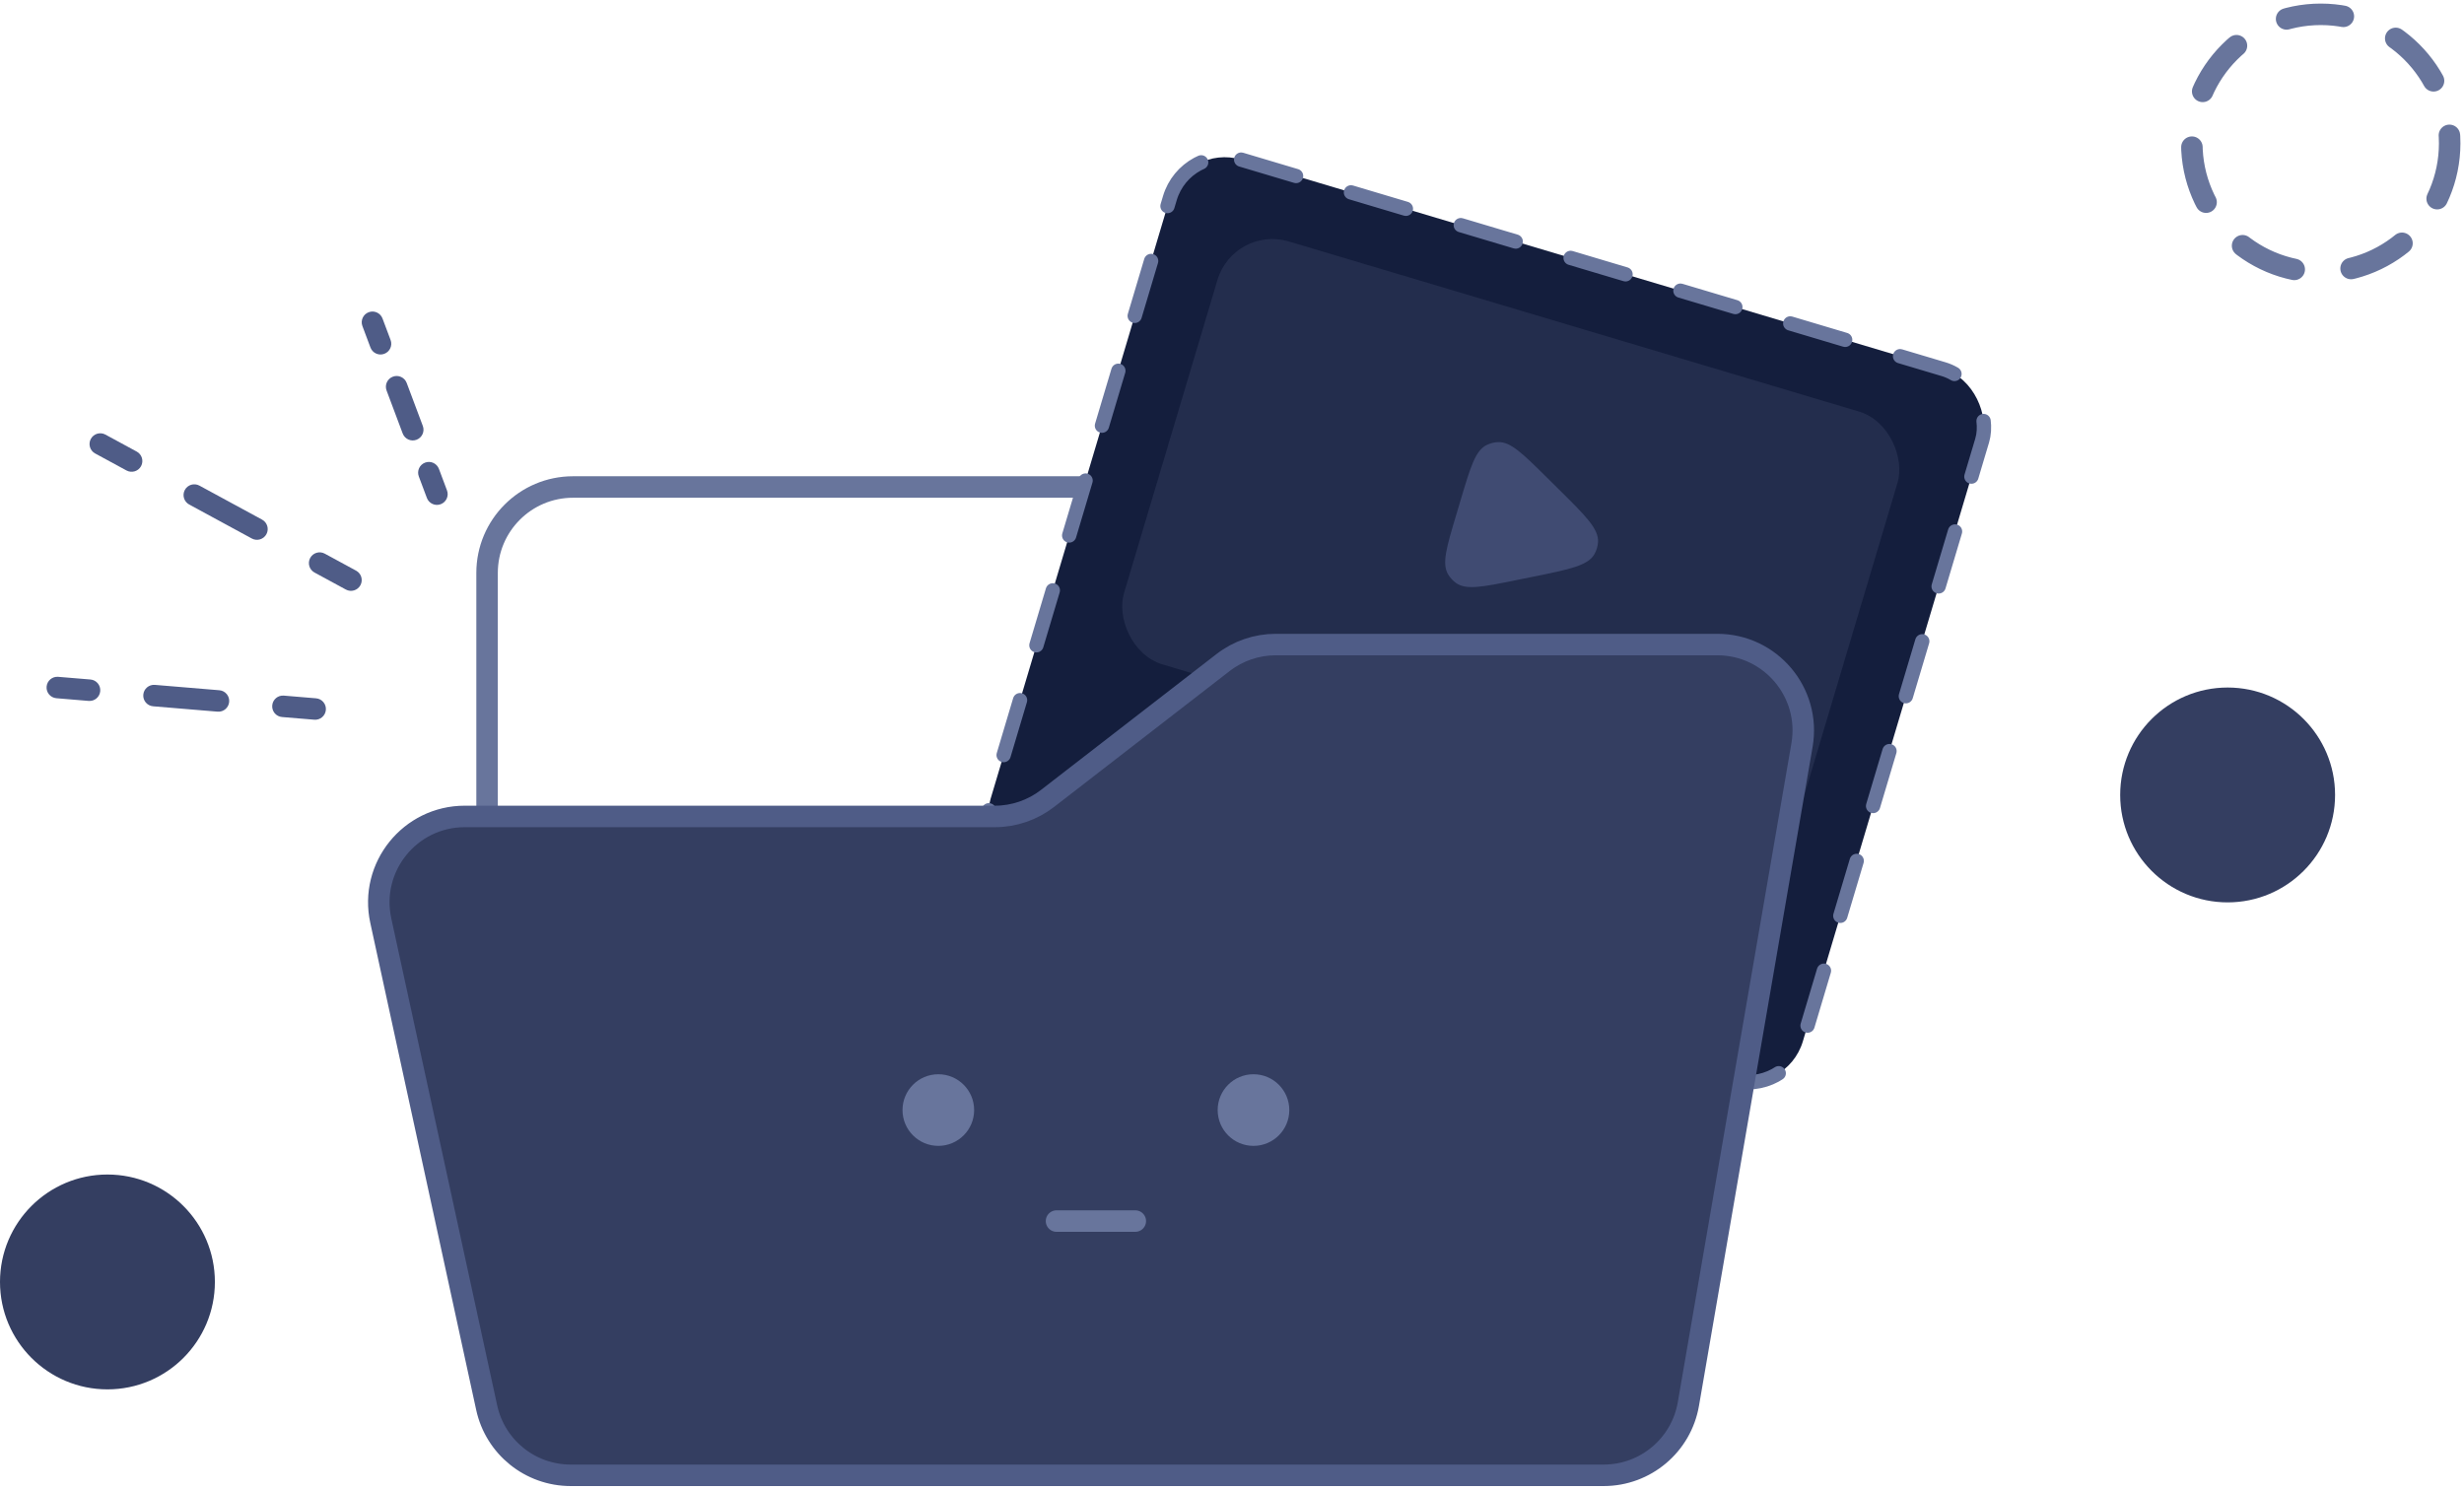 <svg width="172" height="104" viewBox="0 0 172 104" fill="none" xmlns="http://www.w3.org/2000/svg">
<path d="M34 57V40C34 36.686 36.686 34 40 34H111C114.314 34 117 36.686 117 40V44.455" stroke="#68759C" stroke-width="1.5"/>
<rect x="82.806" y="10" width="59.175" height="51.778" rx="4" transform="rotate(16.615 82.806 10)" fill="#141E3D" stroke="#68759C" stroke-linecap="round" stroke-dasharray="4 4"/>
<rect x="86.129" y="15.712" width="49.54" height="30.817" rx="4" transform="rotate(16.615 86.129 15.712)" fill="#232D4D"/>
<path d="M107.961 33.318L108.829 34.177C110.689 36.017 111.618 36.936 111.55 37.857C111.529 38.145 111.445 38.426 111.305 38.679C110.858 39.486 109.576 39.746 107.013 40.265L105.815 40.508C103.502 40.977 102.345 41.211 101.635 40.7C101.412 40.539 101.224 40.333 101.083 40.096C100.638 39.343 100.975 38.212 101.651 35.95L101.979 34.848C102.654 32.586 102.992 31.455 103.777 31.07C104.024 30.948 104.294 30.879 104.57 30.867C105.443 30.828 106.282 31.658 107.961 33.318Z" fill="#404B72"/>
<circle cx="7.5" cy="89.5" r="7.5" fill="#343E61"/>
<circle cx="162" cy="10" r="9" stroke="#68759C" stroke-width="1.5" stroke-linecap="round" stroke-dasharray="4 4"/>
<circle cx="155.5" cy="55.5" r="7.5" fill="#343E61"/>
<path d="M21.938 50.247C22.351 50.282 22.713 49.975 22.747 49.562C22.782 49.15 22.475 48.787 22.062 48.753L21.938 50.247ZM4.062 47.253C3.65 47.218 3.287 47.525 3.253 47.938C3.218 48.35 3.525 48.713 3.938 48.747L4.062 47.253ZM6.188 48.935C6.601 48.969 6.963 48.663 6.997 48.25C7.032 47.837 6.725 47.474 6.312 47.44L6.188 48.935ZM10.812 47.815C10.399 47.781 10.037 48.087 10.003 48.5C9.968 48.913 10.275 49.276 10.688 49.31L10.812 47.815ZM15.188 49.685C15.601 49.719 15.963 49.413 15.997 49C16.032 48.587 15.725 48.224 15.312 48.19L15.188 49.685ZM19.812 48.565C19.399 48.531 19.037 48.837 19.003 49.25C18.968 49.663 19.275 50.026 19.688 50.06L19.812 48.565ZM3.938 48.747L6.188 48.935L6.312 47.44L4.062 47.253L3.938 48.747ZM10.688 49.31L15.188 49.685L15.312 48.19L10.812 47.815L10.688 49.31ZM19.688 50.06L21.938 50.247L22.062 48.753L19.812 48.565L19.688 50.06Z" fill="#4F5C87"/>
<path d="M7.358 30.341C6.994 30.143 6.538 30.278 6.341 30.642C6.143 31.006 6.278 31.462 6.642 31.659L7.358 30.341ZM24.142 41.159C24.506 41.357 24.962 41.222 25.159 40.858C25.357 40.494 25.222 40.038 24.858 39.841L24.142 41.159ZM8.83 32.847C9.194 33.044 9.649 32.909 9.847 32.545C10.044 32.181 9.909 31.726 9.545 31.528L8.83 32.847ZM13.92 33.903C13.556 33.706 13.101 33.841 12.903 34.205C12.706 34.569 12.841 35.024 13.205 35.222L13.92 33.903ZM17.58 37.597C17.944 37.794 18.399 37.659 18.597 37.295C18.794 36.931 18.659 36.476 18.295 36.278L17.58 37.597ZM22.67 38.653C22.306 38.456 21.851 38.591 21.653 38.955C21.456 39.319 21.591 39.774 21.955 39.972L22.67 38.653ZM6.642 31.659L8.83 32.847L9.545 31.528L7.358 30.341L6.642 31.659ZM13.205 35.222L17.58 37.597L18.295 36.278L13.92 33.903L13.205 35.222ZM21.955 39.972L24.142 41.159L24.858 39.841L22.67 38.653L21.955 39.972Z" fill="#4F5C87"/>
<path d="M29.798 34.763C29.943 35.151 30.375 35.348 30.763 35.202C31.151 35.057 31.348 34.624 31.202 34.237L29.798 34.763ZM26.702 22.237C26.557 21.849 26.125 21.652 25.737 21.798C25.349 21.943 25.152 22.375 25.298 22.763L26.702 22.237ZM25.86 24.263C26.006 24.651 26.438 24.848 26.826 24.702C27.214 24.557 27.41 24.125 27.265 23.737L25.86 24.263ZM28.39 26.737C28.244 26.349 27.812 26.152 27.424 26.298C27.036 26.443 26.84 26.875 26.985 27.263L28.39 26.737ZM28.11 30.263C28.256 30.651 28.688 30.848 29.076 30.702C29.464 30.557 29.66 30.125 29.515 29.737L28.11 30.263ZM30.64 32.737C30.494 32.349 30.062 32.152 29.674 32.298C29.286 32.443 29.09 32.876 29.235 33.263L30.64 32.737ZM25.298 22.763L25.86 24.263L27.265 23.737L26.702 22.237L25.298 22.763ZM26.985 27.263L28.11 30.263L29.515 29.737L28.39 26.737L26.985 27.263ZM29.235 33.263L29.798 34.763L31.202 34.237L30.64 32.737L29.235 33.263Z" fill="#4F5C87"/>
<path d="M33.973 98.275L26.581 64.275C25.768 60.535 28.617 57 32.444 57H69.449C70.778 57 72.07 56.558 73.122 55.744L85.378 46.256C86.43 45.442 87.722 45 89.051 45H119.877C123.598 45 126.422 48.352 125.79 52.019L117.859 98.019C117.363 100.897 114.866 103 111.946 103H39.836C37.013 103 34.572 101.033 33.973 98.275Z" fill="#343E61" stroke="#4F5C87" stroke-width="1.5"/>
<circle cx="65.5" cy="77.5" r="2.5" fill="#68759C"/>
<circle cx="87.5" cy="77.5" r="2.5" fill="#68759C"/>
<line x1="73.75" y1="85.25" x2="79.25" y2="85.25" stroke="#68759C" stroke-width="1.5" stroke-linecap="round"/>
</svg>
